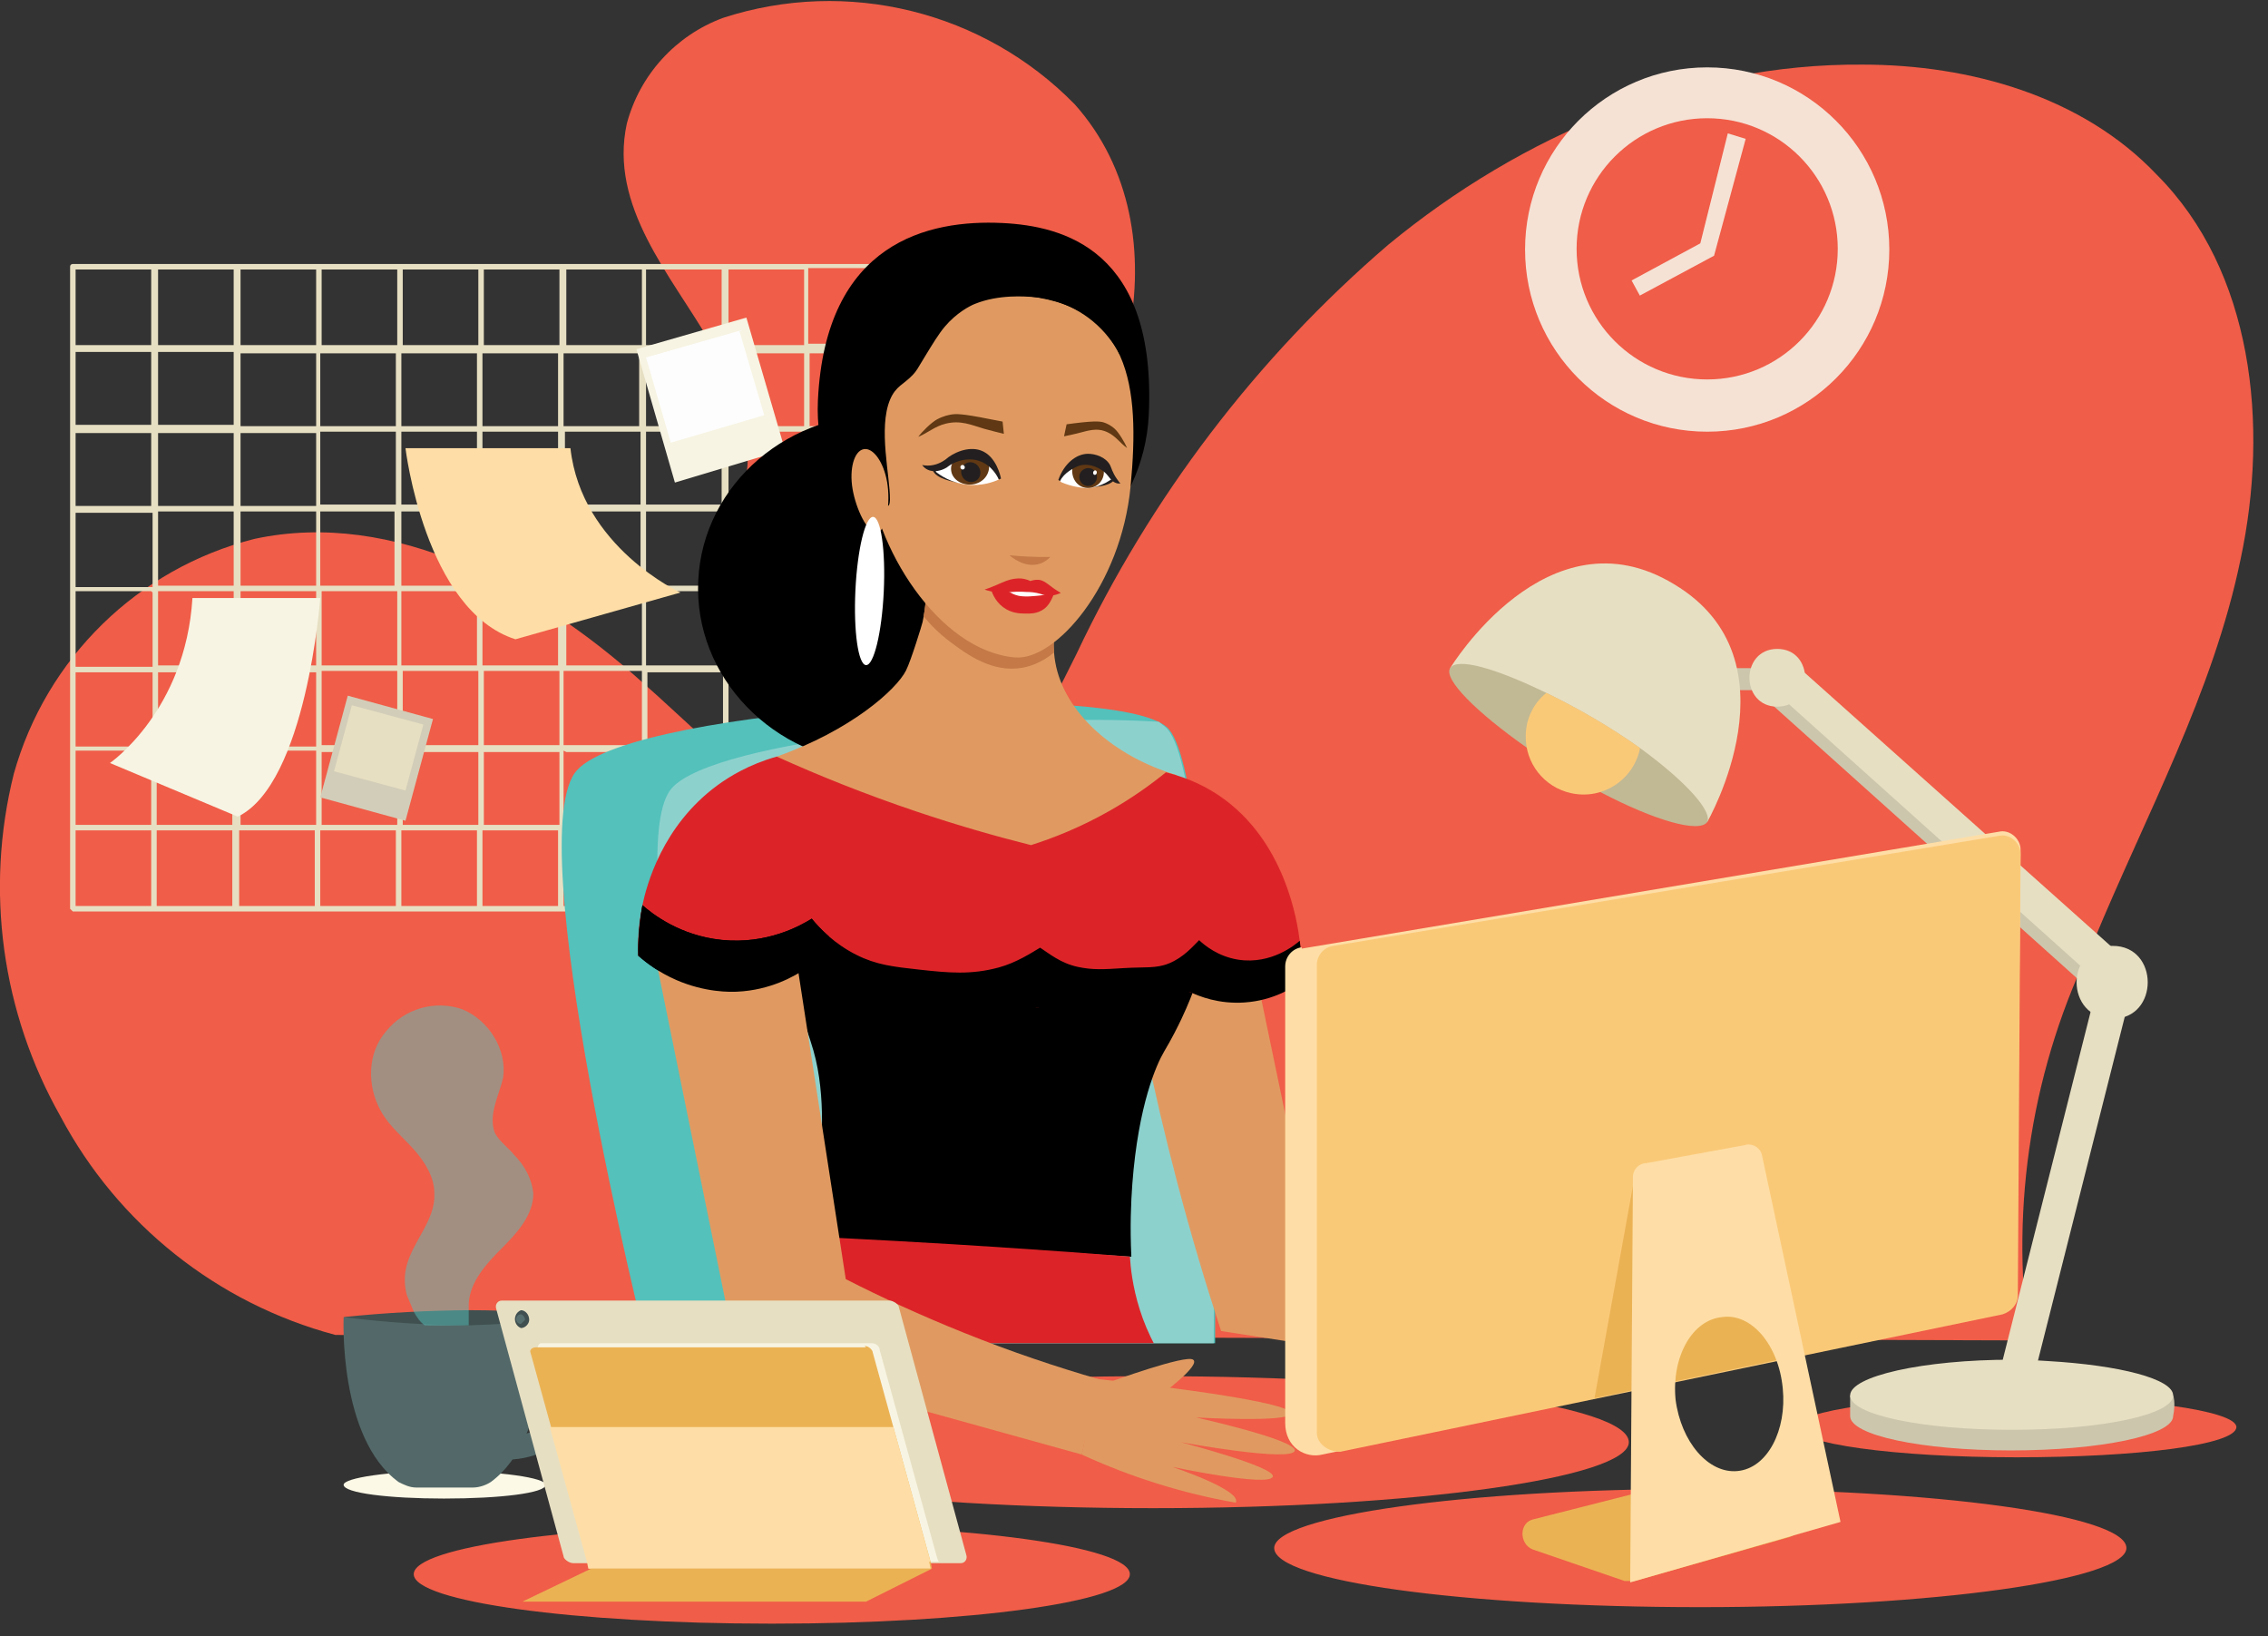 <?xml version="1.0" encoding="utf-8"?>
<!-- Generator: Adobe Illustrator 16.0.0, SVG Export Plug-In . SVG Version: 6.00 Build 0)  -->
<!DOCTYPE svg PUBLIC "-//W3C//DTD SVG 1.1//EN" "http://www.w3.org/Graphics/SVG/1.1/DTD/svg11.dtd">
<svg version="1.1" id="Layer_1" xmlns="http://www.w3.org/2000/svg" xmlns:xlink="http://www.w3.org/1999/xlink" x="0px" y="0px"
	 width="165px" height="119px" viewBox="0 0 165 119" enable-background="new 0 0 165 119" xml:space="preserve">
<rect x="0" y="0" width="165" height="119" fill="#333333" stroke="none"/>
<g>
	<defs>
		<rect id="SVGID_1_" width="165" height="119"/>
	</defs>
	<clipPath id="SVGID_2_">
		<use xlink:href="#SVGID_1_"  overflow="visible"/>
	</clipPath>
	<g clip-path="url(#SVGID_2_)">
		<defs>
			<rect id="SVGID_3_" width="165" height="119"/>
		</defs>
		<clipPath id="SVGID_4_">
			<use xlink:href="#SVGID_3_"  overflow="visible"/>
		</clipPath>
		<path clip-path="url(#SVGID_4_)" fill="#FDF9E7" d="M39.7,108c0,0.6-3.3,1-7.4,1c-4,0-7.3-0.4-7.3-1c0-0.5,3.3-1,7.3-1
			C36.4,107,39.7,107.5,39.7,108"/>
		<path clip-path="url(#SVGID_4_)" fill="#F05D48" d="M56.2,118.1c14.4,0,26-1.6,26-3.6s-11.6-3.6-26-3.6c-14.4,0-26.1,1.6-26.1,3.6
			s11.7,3.6,26,3.6H56.2z M123.7,116.9c17.1,0,31-2,31-4.301c0-2.399-13.9-4.3-31-4.3c-17.2,0-31,2-31,4.3
			C92.7,115,106.5,116.9,123.7,116.9"/>
		<path clip-path="url(#SVGID_4_)" fill="#F05D48" d="M83.9,109.7c19,0,34.6-2.2,34.6-4.8c0-2.7-15.5-4.801-34.6-4.801
			c-19.2,0-34.7,2.101-34.7,4.801C49.2,107.5,64.7,109.7,83.9,109.7 M162.7,103.8c0,1.3-7.2,2.2-16,2.2c-8.9,0-16-1-16-2.2
			s7.1-2.2,16-2.2C155.5,101.6,162.7,102.6,162.7,103.8 M24.4,97.1c-8.59-2.29-15.83-8.05-20-15.899C0.12,73.64-1.1,64.73,1,56.3
			c2.35-8.42,9.02-14.95,17.5-17.1C28.7,37,39,42.7,46.7,49.6c3.2,2.8,6.2,6,9.9,8.1C60.4,60,65,61,68.9,59.3
			c4.7-2,7.1-7.1,9.4-11.7C83.69,36.18,91.42,26.02,101,17.8c9.7-8,22-13.2,34.5-13.1c7.8,0,16,2.3,21.4,8c7,7,8.199,18.2,6.1,28
			c-2,9.7-6.9,18.6-10.7,27.8c-4.439,8.98-6.069,19.08-4.7,29L24.3,97.1H24.4z"/>
		<path clip-path="url(#SVGID_4_)" fill="#F05D48" d="M76.7,37c2.51-3.86,4.34-8.12,5.399-12.6c1.2-6,0.2-12.2-3.899-16.8
			c-6.64-6.79-16.56-9.24-25.6-6.3c-3.45,1.28-6.06,4.15-7,7.7c-1.3,6,3.2,11,6,15.8c1.5,2.6,2.6,5.5,2.8,8.5c0,2.9-1.7,5.5-1.3,8.4
			c0.27,1.67,1.16,3.17,2.5,4.2c2.7,2.3,6.6,3.1,10,2.2c5.4-1.4,8.5-6.7,11.1-11V37z"/>
		<path clip-path="url(#SVGID_4_)" fill="#E7DFC2" d="M64.5,19.2H5.3c0,0-0.2,0-0.2,0.2v46.7l0.2,0.2h59.2c0.1,0,0.2,0,0.2-0.2V19.4
			C64.7,19.3,64.7,19.2,64.5,19.2 M46.5,42.6h-5.4v-5.4h5.5v5.4H46.5z M47,37.2h5.5v5.4H47V37.2z M34.7,48.4h-5.5V43h5.5V48.4z
			 M29.2,37.2h5.5v5.4h-5.5V37.2z M35.2,43h5.4v5.4h-5.5V43H35.2z M35.2,42.6v-5.4h5.4v5.4h-5.5H35.2z M41.1,36.7v-5.3h5.5v5.3H41
			H41.1z M40.6,36.7h-5.5v-5.3h5.5V36.7z M34.7,36.7h-5.5v-5.3h5.5V36.7z M28.7,36.7h-5.4v-5.3h5.5v5.3H28.7z M28.7,37.2v5.4h-5.4
			v-5.4h5.5H28.7z M23,42.6h-5.5v-5.4H23V42.6z M17,42.6h-5.5v-5.4H17V42.6z M17,48.4h-5.5V43H17V48.4z M17.5,43H23v5.4h-5.5V43z
			 M23.4,43h5.5v5.4h-5.5V43z M28.9,54.2h-5.5v-5.4h5.5V54.2z M29.3,48.8h5.5v5.4h-5.5V48.8z M35.3,48.8h5.4v5.4h-5.5v-5.4H35.3z
			 M41.2,48.8h5.5v5.4H41v-5.4H41.2z M41.2,48.4V43h5.5v5.4H41H41.2z M47,43h5.5v5.4H47V43z M53,43h5.4v5.4H53V43z M53,37.2h5.4v5.4
			H53V37.2z M53,31.4h5.4v5.3H53V31.4z M52.5,36.7H47v-5.3h5.5V36.7z M47,25.7h5.5V31H47V25.7z M46.6,31H41v-5.3h5.5V31H46.6z
			 M40.6,31h-5.5v-5.3h5.5V31z M34.7,31h-5.5v-5.3h5.5V31z M28.7,31h-5.4v-5.3h5.5V31H28.7z M23,31h-5.5v-5.3H23V31z M23,36.8h-5.5
			v-5.3H23V36.8z M17,36.8h-5.5v-5.3H17V36.8z M11.1,36.8H5.5v-5.3H11v5.3H11.1z M11.1,37.3v5.4H5.5v-5.4H11H11.1z M11.1,43.1v5.4
			H5.5V43H11L11.1,43.1z M11.1,48.9v5.4H5.5v-5.4H11H11.1z M11.5,48.9H17v5.4h-5.5V48.9z M17.5,48.9H23v5.4h-5.5V48.9z M23,54.7V60
			h-5.5v-5.4H23V54.7z M23.4,54.7h5.5V60h-5.5v-5.4V54.7z M29.4,54.7h5.4V60h-5.5v-5.4L29.4,54.7z M35.2,54.7h5.5V60h-5.5v-5.4V54.7
			z M41.2,54.7h5.5V60H41v-5.4L41.2,54.7z M47.1,54.7h5.5V60H47v-5.4L47.1,54.7z M47.1,54.3v-5.4h5.5v5.4H47H47.1z M53.1,48.9h5.4
			v5.4H53v-5.4H53.1z M58.9,48.9h5.5v5.4h-5.5V48.9z M58.9,48.5V43h5.5v5.4h-5.5V48.5z M58.9,37.3h5.5v5.4h-5.5V37.3z M58.9,31.5
			h5.5v5.3h-5.5V31.5z M58.9,25.7h5.5V31h-5.5V25.7z M58.5,31H53v-5.3h5.5V31z M53,19.6h5.5v5.5H53V19.6z M52.6,25.1H47v-5.5h5.5
			v5.5H52.6z M46.6,25.1h-5.4v-5.5h5.5v5.5H46.6z M40.7,25.1h-5.5v-5.5h5.5V25.1z M34.8,25.1h-5.5v-5.5h5.5V25.1z M28.8,25.1h-5.4
			v-5.5h5.5v5.5H28.8z M23,25.1h-5.5v-5.5H23V25.1z M17,25.1h-5.5v-5.5H17V25.1z M17,25.6v5.3h-5.5v-5.3H17z M11,30.9H5.5v-5.3H11
			V30.9z M5.5,54.6H11V60H5.5V54.6z M11.5,54.6h5.4V60h-5.5v-5.4H11.5z M16.9,60.4v5.5h-5.5v-5.5H17H16.9z M17.4,60.4h5.5v5.5h-5.5
			V60.4z M23.3,60.4h5.5v5.5h-5.5V60.4z M29.3,60.4h5.4v5.5h-5.5v-5.5H29.3z M35.1,60.4h5.5v5.5h-5.5V60.4z M41.1,60.4h5.5v5.5H41
			v-5.5H41.1z M47,60.4h5.5v5.5H47V60.4z M53,60.4h5.4v5.5H53V60.4z M53,54.6h5.4V60H53V54.6z M58.8,54.6h5.5V60h-5.5V54.6z
			 M64.3,25h-5.5v-5.5h5.5V25z M11,25.1H5.5v-5.5H11V25.1z M5.5,60.4H11v5.5H5.5V60.4z M58.8,60.4h5.5v5.5h-5.5V60.4z"/>
		<path clip-path="url(#SVGID_4_)" fill="#FEDEA6" d="M29.5,32.6c0,0,1.4,11.8,8,13.9l12-3.4c0,0-7.2-3.3-8-10.5H29.5z"/>
		<path clip-path="url(#SVGID_4_)" fill="#F7F4E3" d="M23.3,43.5c0,0-1,13.5-6,15.9L8,55.5c0,0,5.5-3.8,6-12h9.2H23.3z M54.3,23.1
			l-8,2.3l2.8,9.7l8-2.4L54.3,23.1z"/>
		<polygon clip-path="url(#SVGID_4_)" fill="#FDFDFD" points="54,24 47,26 48.8,32.2 55.6,30.2 53.8,24.1 		"/>
		<polygon clip-path="url(#SVGID_4_)" fill="#D2CDB8" points="31.5,52.3 25.3,50.6 23.3,58 29.5,59.7 		"/>
		<polygon clip-path="url(#SVGID_4_)" fill="#E7DFC2" points="30.8,52.7 25.6,51.3 24.3,56.1 29.5,57.5 		"/>
		<path clip-path="url(#SVGID_4_)" fill="#CCC6AD" d="M128.6,48.6H125.9c-0.4,0-0.801,0.3-0.801,0.8c0,0.4,0.4,0.8,0.801,0.8h2.699
			c0.4,0,0.801-0.4,0.801-0.8C129.4,48.9,129,48.6,128.6,48.6"/>
		<path clip-path="url(#SVGID_4_)" fill="#CCC6AD" d="M154.5,70.7L130,48.9c-1.2-1-3,0.7-1.7,1.8l24.3,21.8c1.2,1,3-0.7,1.801-1.8
			H154.5z M158.1,101.5h-2.3c-2.2-0.6-5.6-1-9.5-1c-3.8,0-7.2,0.4-9.399,1H134.6v1.5c0,1.4,5.2,2.5,11.7,2.5s11.8-1.1,11.8-2.5
			C158.3,102,158.1,101.5,158.1,101.5"/>
		<path clip-path="url(#SVGID_4_)" fill="#E7DFC2" d="M158.1,101.5c0,1.4-5.199,2.5-11.699,2.5c-6.601,0-11.801-1.1-11.801-2.5
			s5.301-2.6,11.801-2.6c0.869,0.01,1.729,0.04,2.6,0.1C154.2,99.3,158.1,100.3,158.1,101.5"/>
		<polygon clip-path="url(#SVGID_4_)" fill="#E7DFC2" points="149,99 147.8,101.1 147.8,99 		"/>
		<path clip-path="url(#SVGID_4_)" fill="#E7DFC2" d="M152.7,71.2l-7.4,29.3c-0.3,1.5,2,2.2,2.4,0.7l7.399-29.3
			C155.5,70.3,153.1,69.7,152.7,71.2"/>
		<path clip-path="url(#SVGID_4_)" fill="#E7DFC2" d="M155,70.1l-24.3-21.7c-1.2-1-3,0.7-1.8,1.7L153.3,72c1.101,1,3-0.7,1.7-1.8
			V70.1z M105.5,48.6c0,0,7.1-11.7,16.3-6.1c9.2,5.5,2.4,17.3,2.4,17.3L105.5,48.6z"/>
		<path clip-path="url(#SVGID_4_)" fill="#C1B894" d="M124.2,59.8c-0.601,0.8-3.8-0.1-7.8-2.2c-1.83-0.96-3.601-2.03-5.301-3.2
			c-3.699-2.6-6.1-5-5.6-5.8c0.5-0.8,3.3,0,7,1.8c2.37,1.15,4.65,2.48,6.8,4C122.6,56.8,124.6,59,124.2,59.8"/>
		<path clip-path="url(#SVGID_4_)" fill="#FAC978" d="M119.3,54.5c-0.5,2.26-2.74,3.7-5.01,3.19c-1.96-0.43-3.34-2.19-3.29-4.19
			c0.01-1.21,0.56-2.35,1.5-3.1c2.37,1.15,4.65,2.48,6.8,4V54.5z"/>
		<path clip-path="url(#SVGID_4_)" fill="#E7DFC2" d="M129.3,47.2c-2.7,0-2.7,4.2,0,4.2S132,47.2,129.3,47.2"/>
		<path clip-path="url(#SVGID_4_)" fill="#E7DFC2" d="M129.3,48.5c-1.1,0-1.1,1.7,0,1.7C130.3,50.2,130.3,48.5,129.3,48.5
			 M153.7,68.8c-3.5,0-3.5,5.3,0,5.3C157.1,74.1,157.1,68.8,153.7,68.8"/>
		<path clip-path="url(#SVGID_4_)" fill="#E7DFC2" d="M153.7,70.4c-1.4,0-1.4,2.1,0,2.1C155.1,72.5,155.1,70.4,153.7,70.4"/>
		<path clip-path="url(#SVGID_4_)" fill="#536969" d="M39.7,95.8H25c0,0-0.4,8.8,4,12c0.4,0.2,0.8,0.4,1.3,0.4h4.1
			c0.5,0,1-0.2,1.3-0.4C40.1,104.6,39.7,95.8,39.7,95.8"/>
		<path clip-path="url(#SVGID_4_)" fill="#405050" d="M39.7,95.8c0,0.3-2.4,0.5-5.6,0.601c-3.04-0.011-6.08-0.21-9.1-0.601
			c3.06-0.319,6.13-0.479,9.2-0.5C37.3,95.3,39.7,95.5,39.7,95.8"/>
		<path clip-path="url(#SVGID_4_)" fill="#536969" d="M41.8,98.4c-0.8-1-2-1.101-3.2-1c-1,0-1,1.6,0,1.6c0.8,0,1.7,0,2.2,0.8
			c0.4,0.8,0.3,1.8,0,2.5c-1,1.9-3.2,2.4-5,2.101c-0.5,0-0.9,0.399-0.9,0.899s0.4,0.7,0.9,0.8c2,0.301,4.2-0.3,5.6-1.899
			C42.8,102.6,43.2,100.1,41.8,98.4"/>
		<g opacity="0.5" clip-path="url(#SVGID_4_)" enable-background="new    ">
			<g>
				<defs>
					<rect id="SVGID_5_" x="26.994" y="73.138" width="11.806" height="23.277"/>
				</defs>
				<clipPath id="SVGID_6_">
					<use xlink:href="#SVGID_5_"  overflow="visible"/>
				</clipPath>
				<path clip-path="url(#SVGID_6_)" fill="#54C1BB" d="M36.5,90.8c-1.1,1.101-2.3,2.4-2.4,4V96.4c-1.07,0.02-2.13,0.02-3.2,0
					c-0.3-0.2-0.6-0.601-0.8-1l-0.5-1.2c-0.2-0.7-0.2-1.5,0-2.2c0.5-1.8,2.1-3.3,2-5.2c0-1.2-0.7-2.3-1.5-3.2
					c-0.8-0.899-1.8-1.699-2.4-2.8c-1-1.8-1-4.2,0.4-5.8c1.32-1.63,3.51-2.27,5.5-1.6c2,0.8,3.3,3,3,5c-0.3,1.3-1.1,2.699-0.6,4
					c0.3,0.6,1,1.1,1.4,1.6c0.8,0.8,1.3,1.8,1.4,2.8C38.8,88.4,37.6,89.7,36.5,90.8"/>
			</g>
		</g>
		<path clip-path="url(#SVGID_4_)" fill="#54C1BB" d="M47,97.7c0,0-9.3-37.2-5-41.7c4.2-4.6,39-6.6,42.9-3.1
			c3.8,3.4,3.5,44.8,3.5,44.8H47z"/>
		<path clip-path="url(#SVGID_4_)" fill="#8DD1CD" d="M84.8,52.9l-0.5-0.4c-11.5-0.7-32.2,1.3-35.4,4.8c-3.7,4,3.2,33.8,4.8,40.4
			h34.6C88.3,97.7,88.6,56.3,84.8,52.9"/>
	</g>
	<g clip-path="url(#SVGID_2_)">
		<defs>
			<rect id="SVGID_7_" x="29.01" width="78.58" height="97.7"/>
		</defs>
		<clipPath id="SVGID_8_">
			<use xlink:href="#SVGID_7_"  overflow="visible"/>
		</clipPath>
		<path clip-path="url(#SVGID_8_)" fill="#E09A61" d="M91.408,70.979c1.224,5.878,2.449,11.755,3.673,17.633
			c7.688,2.307,15.373,4.612,23.06,6.917c-0.422,1.878-0.843,3.756-1.264,5.635c-9.347-1.449-18.693-2.898-28.04-4.348
			c-1.108-3.378-2.183-6.973-3.184-10.775c-0.904-3.433-1.672-6.745-2.327-9.918c0.028-0.437,0.214-2.616,2.04-4.17
			C86.993,70.57,89.309,70.209,91.408,70.979"/>
		<path clip-path="url(#SVGID_8_)" fill="#DC2428" d="M99.543,162.416c0,0,9.614,0.209,13.447-6.099
			c5.316,1.567,13.687-3.384,14.574-8.391c-2.606-7.523-4.907-13.382-6.532-17.354c-0.286-0.706-0.581-1.414-0.886-2.125
			c-1.646-3.856-3.381-7.4-5.146-10.648c-6.92,4.265-13.552,8.35-19.909,12.27L99.543,162.416z"/>
		<path clip-path="url(#SVGID_8_)" fill="#DC2428" d="M98.266,142.724c0,0-0.238,0.134-0.659,0.336
			c-0.054,0.026-0.114,0.055-0.177,0.085c-0.072,0.033-0.147,0.068-0.227,0.104c-0.077,0.034-0.156,0.069-0.243,0.107
			c-0.045,0.021-0.089,0.039-0.132,0.058c-0.123,0.053-0.253,0.106-0.387,0.164c-0.113,0.043-0.226,0.092-0.346,0.137
			c-0.02,0.007-0.041,0.016-0.062,0.022c-0.087,0.034-0.174,0.066-0.265,0.101c-0.165,0.063-0.337,0.123-0.517,0.185
			c-0.06,0.021-0.119,0.041-0.181,0.061c-0.19,0.064-0.388,0.127-0.591,0.189c-0.119,0.034-0.24,0.068-0.363,0.103
			c-0.182,0.051-0.364,0.097-0.553,0.144c-0.508,0.126-1.039,0.233-1.584,0.309c-0.06,0.01-0.12,0.019-0.18,0.022
			c-0.241,0.032-0.485,0.056-0.728,0.075c-0.13,0.01-0.258,0.018-0.387,0.021c-0.075,0.006-0.149,0.01-0.226,0.011
			c-0.106,0.003-0.213,0.004-0.318,0.003c-0.074-0.001-0.148-0.002-0.224-0.003c-0.018-0.001-0.036-0.002-0.054-0.001
			c-0.064-0.003-0.129-0.006-0.195-0.01c-0.064-0.003-0.127-0.005-0.19-0.009c-0.049-0.006-0.097-0.007-0.146-0.013
			c-0.104-0.009-0.206-0.017-0.312-0.027c-0.078-0.01-0.156-0.02-0.233-0.031c-0.042-0.005-0.086-0.011-0.128-0.02
			c-0.019-0.001-0.035-0.002-0.055-0.008c-0.086-0.012-0.172-0.026-0.259-0.045c-0.115-0.021-0.234-0.046-0.35-0.073
			c-0.772-0.181-1.525-0.472-2.23-0.908c-0.063,0.062-0.123,0.122-0.189,0.183l-0.04,0.034c-0.045,0.039-0.086,0.079-0.133,0.116
			c-0.029,0.029-0.063,0.055-0.095,0.082c-0.005,0.004-0.011,0.008-0.016,0.014c-1.125,0.963-2.47,1.559-3.87,1.888
			c-0.004,0-0.009-0.001-0.011,0.003c-2.842,0.664-5.89,0.232-7.749-0.429c-0.819-0.292-1.408-0.628-1.647-0.935
			c-0.01-0.013-0.022-0.027-0.029-0.042c0.505-1.944,0.925-3.762,1.273-5.43c0.101-0.479,0.195-0.944,0.283-1.396
			c0.016-0.079,0.032-0.161,0.049-0.242c0.329-1.695,0.581-3.204,0.777-4.51c0.076-0.509,0.144-0.98,0.201-1.43
			c0.117-0.876,0.196-1.646,0.245-2.377c0.011-0.201,0.021-0.399,0.03-0.596c0.004-0.091,0.006-0.182,0.008-0.271
			c0.011-0.372,0.011-0.743,0.001-1.121c0-0.024-0.001-0.049-0.001-0.074c-0.001-0.167-0.006-0.337-0.016-0.509
			c-0.001-0.007-0.001-0.013,0-0.02c-0.019-0.432-0.05-0.851-0.089-1.256c-0.006-0.066-0.013-0.131-0.019-0.194v-0.002
			c-0.055-0.552-0.124-1.078-0.204-1.577c-0.011-0.06-0.019-0.12-0.03-0.18c-0.096-0.579-0.207-1.12-0.325-1.62
			c-0.004-0.021-0.009-0.043-0.014-0.065c-0.169-0.721-0.351-1.357-0.519-1.896c3.234-0.79,6.5-1.587,9.799-2.394
			c1.293-0.314,2.592-0.632,3.896-0.951c0.185-0.044,0.368-0.091,0.554-0.135c0.653-0.161,1.308-0.32,1.965-0.48l0.387,1.229
			l0.529,1.678l0.208,0.663l0.288,0.916l0.606,1.926l0.091,0.29l0.034,0.107l0.259,0.823l0.314,0.996l2.197,6.983l1.262,4.002
			l0.196,0.624v0.002l1.042,3.312L98.266,142.724z"/>
		<path clip-path="url(#SVGID_8_)" fill="#DC2428" d="M119.547,129.443c-1.506,2.479-4.776,4.639-7.889,5.336
			c-0.749,0.168-1.485,0.251-2.186,0.232c-0.118-0.002-0.236-0.008-0.353-0.016c-0.711,1.796-1.963,3.21-3.371,4.307
			c-3.312,2.58-7.48,3.421-7.48,3.421l-0.999-3.172l-1.043-3.312v-0.002l-0.196-0.624l-1.261-4.002l-2.198-6.983l-0.314-0.996
			l-0.259-0.823l-0.035-0.107l-0.09-0.29l-0.605-1.926l-0.289-0.916l-0.208-0.663l-0.528-1.678L89.854,116
			c0.279-0.275,5.184-5.094,5.466-5.37c0.262-0.257,5.005-4.918,5.268-5.175c1.972,0.545,3.623,1.246,4.989,1.969
			c0.488,0.258,0.938,0.52,1.354,0.778c0.001,0.004,0.003,0,0.003,0c0.815,0.506,1.493,1.002,2.048,1.439
			c0.525,0.418,1.023,0.852,1.495,1.296c0.227,0.215,0.446,0.432,0.66,0.652c2.831,2.899,4.708,6.297,6.487,9.519
			c0.676,1.225,1.193,2.267,1.543,2.996c0.002,0.002,0.002,0.002,0.002,0.004c0.06,0.121,0.117,0.239,0.174,0.358
			c0.369,0.76,0.721,1.509,1.054,2.246C120.397,127.628,120.085,128.555,119.547,129.443"/>
		<path clip-path="url(#SVGID_8_)" d="M76.562,43.263c-0.336,7.027-5.406,12.681-12.865,12.324
			c-7.46-0.357-13.235-6.343-12.898-13.37c0.336-7.028,6.655-12.435,14.115-12.078C72.372,30.496,76.897,36.236,76.562,43.263"/>
		<path clip-path="url(#SVGID_8_)" d="M83.574,30.195c-0.342,7.159-6.496,13.04-12.781,12.74
			c-6.285-0.301-11.63-6.664-11.288-13.823c0.551-11.522,8.072-13.146,13.408-12.891C77.412,16.437,84.147,18.21,83.574,30.195"/>
		<path clip-path="url(#SVGID_8_)" fill="#E09A61" d="M85.605,56.376c-3.078,2.288-6.411,5.312-9.49,7.606
			c-6.77-2.667-11.796-4.681-14.119-5.511c-0.685-0.245-2.383-0.833-4.17-2.247c-0.593-0.469-1.038-0.904-1.317-1.193
			c5.393-1.901,8.71-4.872,9.407-6.266c0.368-0.735,1.165-3.337,1.201-3.516c0.024-0.121,0.048-0.238,0.07-0.359
			c0.003-0.018,0.008-0.039,0.009-0.058c0.202-1.153,0.232-2.164,0.206-2.95c-0.003-0.099-0.008-0.192-0.012-0.28
			c1.743,0.686,3.016,1.373,3.794,1.737c0.157,0.075,0.296,0.137,0.415,0.18c0.338,0.129,0.654,0.249,0.78,0.298
			c0.016,0.006,0.029,0.012,0.044,0.016c0.005,0.003,0.013,0.004,0.018,0.007c0.316,0.146,0.681,0.288,1.089,0.401
			c0.005,0.003,0.011,0.003,0.016,0.006c0.624,0.171,1.219,0.239,1.757,0.244c0.621,0.186,1.214,0.352,1.568,0.45
			c-0.023,0.1-0.043,0.199-0.06,0.296c-0.168,0.863-0.178,1.611-0.13,2.224c0.003,0.005,0.002,0.008,0.002,0.013
			c0.023,0.249,0.052,0.473,0.086,0.677C77.412,51.875,81.106,55.049,85.605,56.376"/>
		<path clip-path="url(#SVGID_8_)" fill="#C47947" d="M76.682,47.461c-0.957,0.793-1.837,1.024-2.294,1.107
			c-2.204,0.394-4.061-0.986-5.229-1.857c-0.875-0.65-1.515-1.33-1.962-1.879c0.201-1.153,0.231-2.164,0.206-2.95
			c-0.004-0.099-0.008-0.192-0.012-0.28c1.742,0.686,3.016,1.373,3.794,1.737c0.157,0.075,0.296,0.137,0.415,0.18
			c0.338,0.129,0.653,0.249,0.78,0.298c0.016,0.006,0.028,0.012,0.044,0.016c0.005,0.003,0.013,0.004,0.018,0.007
			c0.316,0.146,0.68,0.288,1.089,0.401c0.005,0.003,0.01,0.003,0.015,0.006c0.625,0.171,1.22,0.239,1.758,0.244
			c0.621,0.186,1.214,0.352,1.568,0.45c-0.023,0.1-0.043,0.199-0.06,0.296C76.643,46.101,76.634,46.849,76.682,47.461"/>
		<path clip-path="url(#SVGID_8_)" fill="#E09A61" d="M74.112,21.484c-0.112-0.008-0.193-0.016-0.266-0.021
			c-2.975-0.211-5.63,0.564-6.546,0.977c-3.251,1.465-4.472,7.344-4.168,11.585c0.409,5.706,5.143,13.324,10.716,13.796
			c2.923,0.247,7.713-5.196,8.406-12.465C82.948,28.086,82.252,22.042,74.112,21.484"/>
		<path clip-path="url(#SVGID_8_)" d="M75.333,21.617c-0.769-0.064-2.683-0.215-4.436,0.498c-0.351,0.143-1.329,0.651-2.172,1.656
			c-0.437,0.522-0.85,1.2-1.453,2.191c-0.543,0.893-0.58,0.999-0.854,1.293c-0.664,0.711-1.249,0.816-1.667,1.818
			c-0.867,2.079,0.008,5.573-0.007,7.249c-0.001,0.085-0.007,0.435-0.134,0.471c-0.158,0.044-0.34-0.444-0.488-0.427
			c-0.189,0.02-0.307,0.859-0.298,3.02c-0.666-1.48-1.596-3.975-1.836-7.179c-0.24-3.211-0.589-7.857,2.526-10.4
			c1.71-1.395,3.664-1.457,6.674-1.537c2.389-0.063,6.871-0.181,9.105,2.796c0.716,0.955,1.025,1.982,1.154,2.703
			c-0.288-0.553-0.801-1.36-1.613-2.113C78.101,22.05,76.127,21.684,75.333,21.617"/>
		<path clip-path="url(#SVGID_8_)" fill="#231F20" d="M80.688,34.195c0.065,0.92-1.395,1.148-1.667,1.265
			c1.013-0.046,1.835-0.152,2.108-0.647L80.688,34.195z"/>
		<path clip-path="url(#SVGID_8_)" fill="#FFFFFF" d="M77.12,34.985c0.411-0.941,1.619-1.624,2.321-1.607
			c0.491,0.013,1.36,0.814,1.569,1.354c-0.662,0.586-1.71,0.823-1.996,0.785c-0.489-0.065-1.037-0.122-1.791-0.436L77.12,34.985z"/>
		<path clip-path="url(#SVGID_8_)" fill="#603813" d="M80.266,34.647c-0.161,0.606-0.786,0.97-1.396,0.814
			c-0.611-0.156-0.99-0.82-0.832-1.559c0.063-0.302,0.879-0.678,1.489-0.522C80.137,33.538,80.425,34.042,80.266,34.647"/>
		<path clip-path="url(#SVGID_8_)" fill="#231F20" d="M79.796,34.819c-0.067,0.343-0.414,0.589-0.758,0.522
			c-0.378-0.074-0.613-0.496-0.484-0.86c0.12-0.337,0.514-0.522,0.847-0.392C79.69,34.201,79.854,34.52,79.796,34.819"/>
		<path clip-path="url(#SVGID_8_)" fill="#FFFFFF" d="M79.789,34.417c-0.025,0.088-0.103,0.142-0.174,0.12
			c-0.071-0.022-0.108-0.112-0.082-0.2c0.025-0.088,0.103-0.142,0.174-0.12C79.777,34.239,79.813,34.329,79.789,34.417"/>
		<path clip-path="url(#SVGID_8_)" fill="#231F20" d="M76.994,34.911c0.413-1.185,1.291-1.886,2.131-1.903
			c0.559-0.012,1.326,0.239,1.638,0.831c0.088,0.166,0.152,0.501,0.473,0.968c0.109,0.159,0.206,0.284,0.273,0.365
			c-0.076,0.006-0.193,0.005-0.324-0.043c-0.14-0.051-0.232-0.133-0.276-0.173c-0.25-0.227-0.312-0.429-0.62-0.664
			c-0.49-0.373-1.193-0.621-1.798-0.408c-0.34,0.12-1.089,0.513-1.371,1.101L76.994,34.911z"/>
		<path clip-path="url(#SVGID_8_)" fill="#603813" d="M77.597,30.862c0.139-0.019,0.345-0.047,0.593-0.078
			c1.583-0.194,1.914-0.133,2.191-0.029c0.095,0.036,0.405,0.151,0.727,0.444c0.283,0.257,0.731,1,0.891,1.392
			c-0.523-0.372-0.825-0.871-1.426-1.15c-0.801-0.373-1.431-0.101-2.229,0.091c-0.224,0.055-0.713,0.164-0.934,0.205L77.597,30.862z
			"/>
		<path clip-path="url(#SVGID_8_)" fill="#231F20" d="M68.516,33.798c-0.184,0.912,1.526,1.258,1.835,1.398
			c-1.198-0.129-2.198-0.412-2.465-0.929L68.516,33.798z"/>
		<path clip-path="url(#SVGID_8_)" fill="#FFFFFF" d="M72.667,34.877c-0.074-0.235-0.262-0.716-0.72-1.132
			c-0.114-0.104-0.816-0.722-1.853-0.66c-1.277,0.076-1.957,1.115-2.024,1.222c0.31,0.248,1.105,0.817,2.284,0.946
			C71.455,35.374,72.303,35.043,72.667,34.877"/>
		<path clip-path="url(#SVGID_8_)" fill="#603813" d="M69.211,34.305c0.121,0.617,0.822,1.032,1.566,0.926
			c0.744-0.106,1.272-0.737,1.17-1.486c-0.041-0.307-0.967-0.748-1.711-0.642C69.491,33.208,69.091,33.688,69.211,34.305"/>
		<path clip-path="url(#SVGID_8_)" fill="#231F20" d="M69.942,34.473c0.087,0.392,0.463,0.653,0.841,0.582s0.613-0.446,0.525-0.839
			c-0.087-0.392-0.463-0.653-0.841-0.583C70.089,33.704,69.855,34.08,69.942,34.473"/>
		<path clip-path="url(#SVGID_8_)" fill="#FFFFFF" d="M69.873,34.014c0.02,0.09,0.106,0.15,0.193,0.134
			c0.087-0.017,0.141-0.103,0.121-0.193c-0.02-0.09-0.107-0.15-0.193-0.134C69.907,33.837,69.853,33.924,69.873,34.014"/>
		<path clip-path="url(#SVGID_8_)" fill="#603813" d="M72.94,30.664c-0.173-0.037-0.7-0.132-1.01-0.194
			c-1.974-0.395-2.404-0.378-2.772-0.31c-0.126,0.024-0.538,0.098-0.995,0.348c-0.401,0.218-1.092,0.897-1.36,1.267
			c0.725-0.302,1.19-0.759,1.998-0.959c1.076-0.267,1.831,0.083,2.81,0.376c0.274,0.083,1.147,0.295,1.421,0.364L72.94,30.664z"/>
		<path clip-path="url(#SVGID_8_)" fill="#C47947" d="M76.417,40.512c-0.164,0.171-0.416,0.377-0.765,0.491
			c-1.118,0.366-2.146-0.557-2.209-0.615c0.426,0.042,0.872,0.075,1.337,0.097C75.353,40.513,75.898,40.52,76.417,40.512"/>
		<path clip-path="url(#SVGID_8_)" fill="#E09A61" d="M64.541,35.078c0.248,1.464-0.022,3.505-0.716,3.64
			c-0.695,0.134-1.552-1.69-1.8-3.153c-0.249-1.464,0.114-2.759,0.808-2.893C63.527,32.537,64.292,33.615,64.541,35.078"/>
		<path clip-path="url(#SVGID_8_)" fill="#FFFFFF" d="M76.458,43.522c-0.01,0.249-0.772,0.438-1.766,0.42
			c-1.074-0.019-2.002-0.269-1.991-0.555c0.011-0.288,0.956-0.47,2.029-0.412C75.723,43.029,76.468,43.273,76.458,43.522"/>
		<path clip-path="url(#SVGID_8_)" fill="#DC2428" d="M75.73,43.306c-0.174,0.025-0.351,0.038-0.542,0.053
			c-0.259,0.02-0.399,0.031-0.591,0.025c-0.144-0.005-0.323-0.01-0.524-0.056c-0.312-0.07-0.522-0.203-0.617-0.258
			c-0.256-0.147-0.675-0.298-1.386-0.303c0.06,0.233,0.263,0.909,0.899,1.391c0.6,0.454,1.228,0.465,1.579,0.471
			c0.41,0.007,0.918,0.02,1.404-0.334c0.337-0.245,0.558-0.645,0.79-1.262C76.321,43.199,75.974,43.271,75.73,43.306"/>
		<path clip-path="url(#SVGID_8_)" fill="#DC2428" d="M74.966,42.262c-0.232-0.105-0.547-0.215-0.969-0.184
			c-0.35,0.026-0.583,0.08-1.111,0.302c-0.28,0.118-0.718,0.33-1.261,0.505c0.603,0.199,1.072,0.23,1.392,0.219
			c0.358-0.011,0.698-0.079,1.313-0.064c0.16,0.004,0.29,0.013,0.377,0.02c0.095-0.001,0.24,0.001,0.416,0.021
			c0.447,0.05,0.68,0.165,0.917,0.216c0.247,0.053,0.62,0.062,1.138-0.17c-0.452-0.253-0.71-0.478-0.936-0.64
			c-0.229-0.165-0.426-0.297-0.712-0.315C75.323,42.159,75.077,42.215,74.966,42.262"/>
		<path clip-path="url(#SVGID_8_)" fill="#FFFFFF" d="M62.232,42.938c-0.142,2.977,0.204,5.412,0.773,5.44
			c0.569,0.027,1.147-2.364,1.29-5.341c0.142-2.977-0.205-5.413-0.775-5.44C62.952,37.57,62.375,39.961,62.232,42.938"/>
		<path clip-path="url(#SVGID_8_)" d="M75.716,64.229c-7.681-1.824-15.361-3.65-23.042-5.476c0.329,0.857,2.855,7.436,4.26,11.2
			c0.2,0.537,0.518,1.393,0.914,2.513c0.541,1.533,1.056,2.99,1.334,3.961c0.967,3.373,0.534,7.376,0.464,7.917
			c-0.181,1.397-0.578,3.354-1.515,5.566c8.059,0.499,16.117,0.999,24.176,1.499c-0.103-2.157-0.028-3.964,0.072-5.297
			c0.435-5.783,1.78-8.724,2.302-9.607c0-0.001,0-0.001,0-0.001c0.574-0.966,0.992-1.798,1.274-2.397
			c0.938-1.986,1.522-3.821,1.761-4.993c0.23-1.136,0.311-2.25,0.311-2.25c0.004-0.057,0.006-0.101,0.009-0.134
			c0.249-3.886-1.567-7.837-1.567-7.837c-0.139-0.279-0.275-0.559-0.413-0.839C82.609,60.112,79.163,62.17,75.716,64.229"/>
		<path clip-path="url(#SVGID_8_)" fill="#DC2428" d="M111.827,110.841c-0.083,0.074-0.168,0.146-0.252,0.219
			c-0.085,0.07-0.17,0.141-0.257,0.212c-1.134,0.926-2.428,1.776-3.762,2.458c-0.108,0.057-0.218,0.11-0.325,0.162
			c-0.194,0.094-0.388,0.186-0.581,0.272c-0.084,0.037-0.169,0.075-0.252,0.113c-0.291,0.123-0.582,0.24-0.872,0.346
			c-0.07,0.024-0.142,0.049-0.211,0.074c-0.124,0.044-0.25,0.085-0.374,0.125c-0.096,0.032-0.193,0.063-0.291,0.091
			c-0.02,0.006-0.037,0.013-0.057,0.018c-0.1,0.026-0.197,0.057-0.298,0.082c-0.106,0.028-0.214,0.056-0.319,0.081
			c-0.105,0.026-0.212,0.049-0.318,0.07c-0.104,0.023-0.208,0.043-0.314,0.062c-0.071,0.013-0.144,0.025-0.215,0.035
			c-0.238,0.041-0.472,0.067-0.704,0.086c-2.377,2.564-4.731,4.454-6.734,5.827c-0.783,0.537-1.514,0.998-2.17,1.387
			c-0.526,0.31-1.07,0.633-1.637,0.953c-1.709,0.97-3.603,1.927-5.694,2.571c-1.104,0.343-2.26,0.594-3.475,0.712
			c-1.057,0.107-2.157,0.113-3.303-0.012c-1.049-0.113-1.902-0.311-2.478-0.465c-0.321,0.279-0.685,0.566-1.095,0.848
			c-0.853,0.587-1.675,0.991-2.381,1.276c0.02-0.517,0.01-1.207-0.114-1.922c-0.127-0.74-0.375-1.505-0.847-2.133
			c-0.178-0.241-0.391-0.461-0.64-0.651c-0.393-0.301-0.887-0.483-0.946-0.504c-0.84-0.292-8.709-0.813-11.171-1.826
			c-5.117-2.106-5.565-14.04-4.081-21.756c0.827-4.299,2.317-7.623,3.407-9.699c2.003,0.094,4.017,0.196,6.041,0.308
			c5.786,0.316,11.485,0.699,17.096,1.141c0.091,1.494,0.55,5.705,3.811,9.246c5.768,6.264,14.73,4.385,15.161,4.287
			c2.123,0.587,3.903,1.343,5.373,2.122c0.526,0.277,1.012,0.56,1.46,0.838c0.002,0.004,0.002,0,0.002,0
			c0.88,0.544,1.609,1.079,2.207,1.551C110.783,109.896,111.319,110.361,111.827,110.841"/>
		<path clip-path="url(#SVGID_8_)" fill="#DC2428" d="M94.724,71.378c-0.633,0.423-1.712,1.027-3.182,1.3
			c-2.33,0.438-4.211-0.214-4.975-0.529c-1.819,0.638-4.357,1.283-7.417,1.341c-1.368,0.024-2.61-0.071-3.697-0.224
			c-2.203,0.485-4.051,0.636-5.344,0.683c-2.908,0.1-5.877,0.199-8.73-1.453c-1.349-0.779-2.253-1.709-2.789-2.338
			c-0.856,0.575-2.455,1.47-4.621,1.687c-3.962,0.397-6.841-1.774-7.535-2.33c-0.036-0.874-0.015-2.164,0.302-3.674
			c0.294-1.398,1.424-5.765,5.456-8.718c0.863-0.633,2.294-1.52,4.317-2.09c3.054,1.379,6.45,2.745,10.173,3.998
			c2.913,0.981,5.7,1.782,8.325,2.441c1.647-0.521,3.628-1.306,5.745-2.51c1.612-0.918,2.966-1.888,4.071-2.787
			c1.855,0.459,3.15,1.204,3.929,1.738c4.773,3.274,5.628,9.145,5.805,10.518C94.746,69.884,94.732,70.989,94.724,71.378"/>
		<path clip-path="url(#SVGID_8_)" d="M94.724,71.378c-0.592,0.437-2.062,1.393-4.174,1.538c-1.881,0.132-3.321-0.447-3.982-0.768
			c-0.598,0.473-1.32,0.936-2.175,1.307c-3.859,1.682-7.67,0.327-8.939-0.189c-0.983,0.554-4.543,2.402-9.175,1.538
			c-4.304-0.804-6.882-3.453-7.673-4.335c-0.794,0.532-2.549,1.55-4.974,1.664c-0.466,0.021-2.311,0.074-4.44-0.855
			c-1.255-0.548-2.171-1.245-2.757-1.764c-0.011-0.336-0.034-1.792,0.302-3.674c0.697,0.61,2.71,2.215,5.772,2.526
			c3.337,0.34,5.791-1.071,6.546-1.547c0.605,0.743,1.654,1.831,3.241,2.63c1.453,0.731,2.648,0.867,4.664,1.087
			c2.034,0.222,3.668,0.384,5.697-0.164c1.287-0.348,2.383-1.068,3.012-1.442c0.623,0.401,1.48,1.13,2.744,1.399
			c1.08,0.232,1.894,0.181,3.345,0.088c1.52-0.096,2.339,0.044,3.286-0.342c1.064-0.434,1.751-1.251,2.194-1.69
			c0.397,0.374,1.373,1.188,2.849,1.419c2.422,0.377,4.197-1.135,4.471-1.375C94.746,69.884,94.732,70.989,94.724,71.378"/>
		<path clip-path="url(#SVGID_8_)" fill="#231F20" d="M72.824,34.814l-0.159,0.062c-0.072-0.164-0.498-1.064-1.476-1.365
			c-0.833-0.258-1.631,0.056-2.022,0.288c-0.081,0.047-0.144,0.092-0.188,0.127c-0.03,0.023-0.057,0.048-0.087,0.068
			c-0.348,0.216-0.728,0.308-1.063,0.268c-0.127-0.014-0.247-0.05-0.356-0.105c-0.106-0.052-0.253-0.149-0.388-0.332
			c0.123,0.024,0.26,0.04,0.411,0.041c0.604-0.001,1.058-0.275,1.282-0.435h0.002c0.546-0.496,1.641-0.985,2.55-0.677
			C72.507,33.157,72.808,34.719,72.824,34.814"/>
		<path clip-path="url(#SVGID_8_)" fill="#231F20" d="M69.169,33.375c-0.088,0.076-0.181,0.141-0.276,0.195
			c0.03-0.02,0.058-0.045,0.088-0.068C69.025,33.467,69.088,33.422,69.169,33.375"/>
		<path clip-path="url(#SVGID_8_)" d="M112.539,111.543c-1.767,1.288-3.515,1.976-4.798,2.347c-0.419,0.122-0.788,0.212-1.091,0.274
			c-0.079,0.018-0.155,0.033-0.225,0.046c-0.008,0.023-0.017,0.045-0.027,0.067c-0.284,0.708-0.692,1.38-1.179,2.006
			c-2.967,3.813-8.935,6.051-8.935,6.051v-0.003l-0.595-1.157l-1.769-3.435c2.363-1.083,7.396-3.763,8.89-7.591
			c0.772-0.146,2.303-0.503,3.973-1.453c0.404-0.23,0.814-0.494,1.224-0.801c0.002,0.005,0.003,0,0.003,0
			c0.879,0.545,1.608,1.078,2.206,1.551c0.566,0.45,1.103,0.916,1.61,1.396C112.071,111.073,112.309,111.306,112.539,111.543"/>
		<path clip-path="url(#SVGID_8_)" d="M96.286,122.331c0,0-1.717,1.155-4.085,2.185c-1.785,0.775-3.94,1.482-6.012,1.569
			c-0.826,0.037-1.637-0.025-2.405-0.221c-0.315,0.328-0.675,0.642-1.069,0.934c-2.485,1.856-6.387,3.02-9.257,2.934
			c0.012-0.401,0.012-0.8,0.002-1.207c-0.001-0.028-0.001-0.053-0.002-0.08c-0.001-0.181-0.007-0.364-0.017-0.549
			c-0.001-0.007-0.001-0.014,0-0.021c-0.021-0.464-0.053-0.916-0.096-1.353c-0.127-0.739-0.376-1.504-0.848-2.132
			c0.186,0.012,0.377,0.022,0.575,0.027c0.581,0.018,1.208-0.01,1.869-0.101c3.744-0.511,6.125-2.715,6.928-3.531
			c1.656,0.112,4.159,0.075,7.029-0.771c0.604-0.178,1.171-0.375,1.702-0.587c1.35-0.534,2.461-1.145,3.322-1.69v0.003l1.769,3.436
			L96.286,122.331z"/>
	</g>
	<g clip-path="url(#SVGID_2_)">
		<defs>
			<rect id="SVGID_9_" width="165" height="119"/>
		</defs>
		<clipPath id="SVGID_10_">
			<use xlink:href="#SVGID_9_"  overflow="visible"/>
		</clipPath>
		<path clip-path="url(#SVGID_10_)" fill="#536969" d="M111.1,90.4c-1,1-1.6,2.199-2,3.5c-0.3,1.3-0.3,2.6-0.3,4l-0.3,0.3h-0.9
			l-0.3,0.3l-0.6-0.1c-0.3-0.2-0.8-0.101-1.2-0.2c-0.4,0-0.9-0.101-1-0.4c-0.3-0.3-0.3-0.6-0.3-0.8c-0.101-1.4-0.2-2.7,0.399-4
			l1.4-2l0.5-1.2c0.2-0.3,0.6-0.6,1-0.5c0.4,0,0.6,0.4,1,0.5l1-0.1C110.11,89.68,110.7,89.93,111.1,90.4"/>
		<path clip-path="url(#SVGID_10_)" fill="#E09A61" d="M47.632,69.365c1.999,9.825,3.999,19.65,5.998,29.475
			c8.36,2.319,16.71,4.64,25.07,6.96c0.41-1.83,0.83-3.66,1.24-5.48c-3.04-0.88-6.34-1.979-9.82-3.38c-3.14-1.26-6-2.58-8.59-3.899
			c-1.163-7.532-2.326-15.064-3.489-22.597c-1.106,0.256-2.574,0.475-4.296,0.402C51.053,70.734,48.937,69.967,47.632,69.365"/>
		<path clip-path="url(#SVGID_10_)" fill="#E09A61" d="M78.7,105.8c3.569,1.641,7.33,2.82,11.2,3.5c0.5-0.899-4.601-2.6-4.601-2.6
			s7.101,1.5,7.3,0.7c0.2-0.7-6.699-2.5-6.699-2.5s8.199,1.5,8.3,0.6c0-0.8-7.2-2.4-7.2-2.4s6.9,0.4,6.9-0.3
			c0-1-14.101-2.5-14.101-2.5L78.7,105.8z"/>
		<path clip-path="url(#SVGID_10_)" fill="#E09A61" d="M80.8,100.5c0,0,5.5-2,6-1.6c0.601,0.399-2.399,2.6-2.399,2.6L80.8,100.5z"/>
		<path clip-path="url(#SVGID_10_)" fill="#E7DFC2" d="M64.7,94.6H36.5c-0.3,0-0.5,0.301-0.4,0.601l4.9,18c0,0.2,0.4,0.5,0.7,0.5
			h28.2c0.3,0,0.5-0.3,0.4-0.601l-4.9-18C65.4,94.9,65,94.6,64.7,94.6"/>
		<path clip-path="url(#SVGID_10_)" fill="#F7F4E3" d="M68.2,113.4L64,98.2c0-0.3-0.3-0.5-0.6-0.5h-24c-0.2,0-0.3,0.2-0.3,0.5
			l4.2,15.2v0.199h25L68.2,113.4"/>
		<path clip-path="url(#SVGID_10_)" fill="#405050" d="M38.5,96c0,0.3-0.3,0.6-0.6,0.6c-0.36-0.14-0.53-0.55-0.39-0.909
			c0.07-0.181,0.21-0.32,0.39-0.391C38.2,95.3,38.5,95.6,38.5,96"/>
		<path clip-path="url(#SVGID_10_)" fill="#576E6E" d="M38.2,96l-0.3,0.3c-0.19,0-0.35-0.16-0.35-0.35c0-0.19,0.16-0.351,0.35-0.351
			C38,95.6,38.2,95.8,38.2,96"/>
		<path clip-path="url(#SVGID_10_)" fill="#EBB254" d="M63,98H39c-0.3,0-0.5,0.2-0.4,0.4l4.2,15.199l0.1,0.5h24.9l-0.1-0.5
			L63.5,98.4c0-0.2-0.3-0.5-0.6-0.5L63,98z"/>
		<polygon clip-path="url(#SVGID_10_)" fill="#FEDEA6" points="67.7,113.6 65,103.8 40,103.8 42.7,113.6 42.8,114.1 67.7,114.1 
			67.6,113.6 		"/>
		<polygon clip-path="url(#SVGID_10_)" fill="#EBB254" points="63,116.5 38,116.5 43,114.1 67.8,114.1 		"/>
		<path clip-path="url(#SVGID_10_)" fill="#FEDEA6" d="M94.7,69l50.7-8.5c0.8-0.2,1.6,0.5,1.6,1.3l-0.3,32.4c0,0.6-0.4,1.2-1,1.3
			l-49.5,10.3c-1.2,0.3-2.7-0.5-2.7-2.3V70.3c0-0.7,0.5-1.3,1.2-1.399V69z"/>
		<path clip-path="url(#SVGID_10_)" fill="#FAC978" d="M97,68.8l48.4-8c0.8-0.2,1.6,0.5,1.6,1.3L146.8,94.2c0,0.7-0.5,1.2-1.1,1.399
			l-48.2,10c-0.9,0-1.7-0.6-1.7-1.399v-34C95.8,69.5,96.3,68.9,97,68.8"/>
		<path clip-path="url(#SVGID_10_)" fill="#EBB254" d="M118.9,85.7l-2.9,16l15.3-3.2L118.9,85.7z M118.2,115l-6.7-2.3
			c-1-0.4-1-2,0.1-2.2l11.4-2.9h0.6l6.601,2c1,0.301,1,1.9,0,2.2l-11.3,3.2H118.2"/>
		<path clip-path="url(#SVGID_10_)" fill="#FEDEA6" d="M128.2,84.1c-0.08-0.55-0.59-0.92-1.141-0.84
			c-0.05,0.01-0.109,0.021-0.159,0.04l-7.101,1.3c-0.55,0-1,0.45-1,1l-0.2,29.5L133.9,110.7L128.2,84.1z M126.4,107
			c-2.101,0.2-4.101-2.1-4.5-5.2c-0.301-3.1,1.199-5.8,3.399-6c2.101-0.3,4.101,2,4.4,5.2C130,104,128.6,106.8,126.4,107"/>
		<path clip-path="url(#SVGID_10_)" fill="#F5E2D5" d="M124.2,31.4c-7.32,0-13.25-5.93-13.25-13.25c0-7.32,5.93-13.25,13.25-13.25
			c7.319,0,13.25,5.93,13.25,13.25C137.45,25.47,131.52,31.4,124.2,31.4 M124.2,8.6c-5.25,0-9.5,4.25-9.5,9.5s4.25,9.5,9.5,9.5
			s9.5-4.25,9.5-9.5S129.45,8.6,124.2,8.6"/>
		<polygon clip-path="url(#SVGID_10_)" fill="#F5E2D5" points="119.3,21.5 118.7,20.4 123.7,17.7 125.7,9.7 127,10.1 124.7,18.6 		
			"/>
		<path clip-path="url(#SVGID_10_)" d="M60.281,68.088c-0.522-0.456-0.929-0.903-1.226-1.269c-0.756,0.476-3.209,1.887-6.546,1.547
			c-3.062-0.311-5.076-1.916-5.772-2.527c-0.336,1.883-0.313,3.339-0.302,3.675c0.586,0.52,1.502,1.216,2.757,1.764
			c2.129,0.93,3.974,0.877,4.44,0.854c2.425-0.113,4.18-1.131,4.973-1.663c0.603,0.672,2.25,2.365,4.9,3.491
			C62.422,72.007,61.341,70.054,60.281,68.088"/>
	</g>
</g>
</svg>
